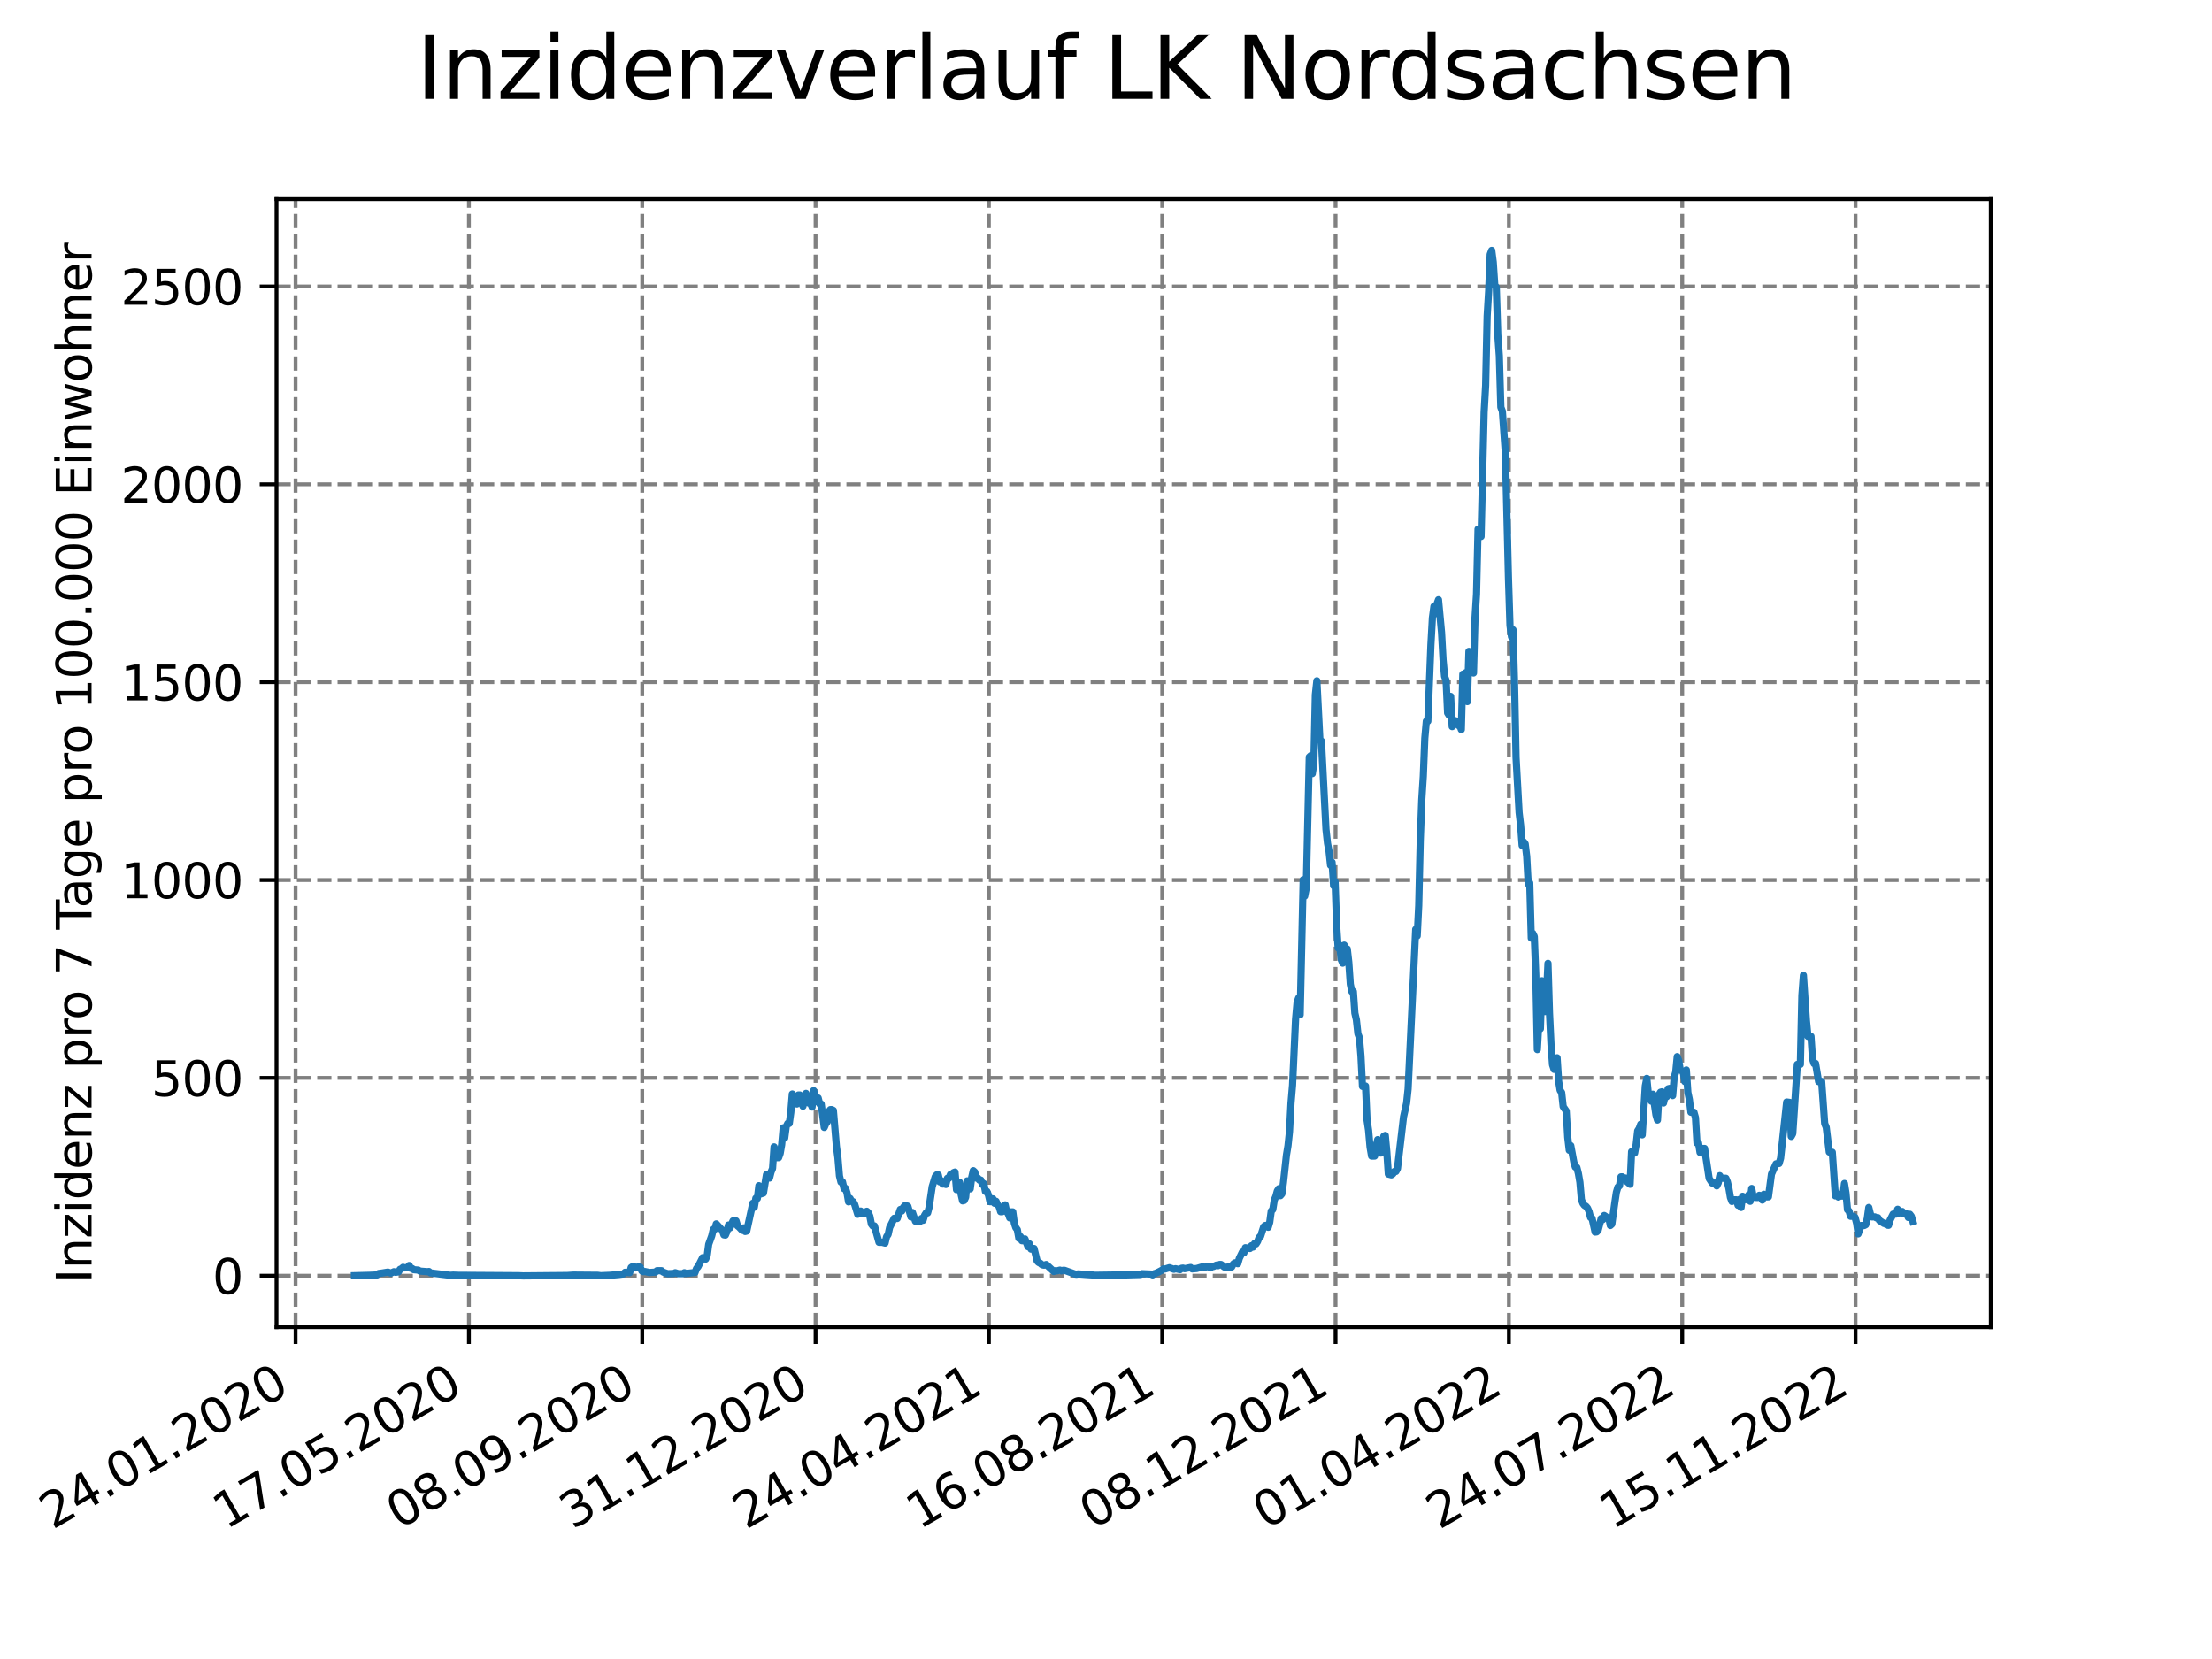 <?xml version="1.0" encoding="utf-8" standalone="no"?>
<!DOCTYPE svg PUBLIC "-//W3C//DTD SVG 1.1//EN"
  "http://www.w3.org/Graphics/SVG/1.1/DTD/svg11.dtd">
<svg xmlns:xlink="http://www.w3.org/1999/xlink" width="460.8pt" height="345.6pt" viewBox="0 0 460.8 345.6" xmlns="http://www.w3.org/2000/svg" version="1.1">
 <defs>
  <style type="text/css">*{stroke-linejoin: round; stroke-linecap: butt}</style>
 </defs>
 <g id="figure_1">
  <g id="patch_1">
   <path d="M 0 345.6 
L 460.8 345.6 
L 460.8 0 
L 0 0 
z
" style="fill: #ffffff"/>
  </g>
  <g id="axes_1">
   <g id="patch_2">
    <path d="M 57.6 276.48 
L 414.72 276.48 
L 414.72 41.472 
L 57.6 41.472 
z
" style="fill: #ffffff"/>
   </g>
   <g id="matplotlib.axis_1">
    <g id="xtick_1">
     <g id="line2d_1">
      <path d="M 61.572 276.48 
L 61.572 41.472 
" clip-path="url(#p9485d9867a)" style="fill: none; stroke-dasharray: 2.96,1.28; stroke-dashoffset: 0; stroke: #808080; stroke-width: 0.8"/>
     </g>
     <g id="line2d_2">
      <defs>
       <path id="mc9c8ff0fdc" d="M 0 0 
L 0 3.5 
" style="stroke: #000000; stroke-width: 0.8"/>
      </defs>
      <g>
       <use xlink:href="#mc9c8ff0fdc" x="61.572" y="276.48" style="stroke: #000000; stroke-width: 0.8"/>
      </g>
     </g>
     <g id="text_1">
      <!-- 24.01.2020 -->
      <g transform="translate(10.947 318.689) rotate(-30) scale(0.1 -0.1)">
       <defs>
        <path id="DejaVuSans-32" d="M 1228 531 
L 3431 531 
L 3431 0 
L 469 0 
L 469 531 
Q 828 903 1448 1529 
Q 2069 2156 2228 2338 
Q 2531 2678 2651 2914 
Q 2772 3150 2772 3378 
Q 2772 3750 2511 3984 
Q 2250 4219 1831 4219 
Q 1534 4219 1204 4116 
Q 875 4013 500 3803 
L 500 4441 
Q 881 4594 1212 4672 
Q 1544 4750 1819 4750 
Q 2544 4750 2975 4387 
Q 3406 4025 3406 3419 
Q 3406 3131 3298 2873 
Q 3191 2616 2906 2266 
Q 2828 2175 2409 1742 
Q 1991 1309 1228 531 
z
" transform="scale(0.016)"/>
        <path id="DejaVuSans-34" d="M 2419 4116 
L 825 1625 
L 2419 1625 
L 2419 4116 
z
M 2253 4666 
L 3047 4666 
L 3047 1625 
L 3713 1625 
L 3713 1100 
L 3047 1100 
L 3047 0 
L 2419 0 
L 2419 1100 
L 313 1100 
L 313 1709 
L 2253 4666 
z
" transform="scale(0.016)"/>
        <path id="DejaVuSans-2e" d="M 684 794 
L 1344 794 
L 1344 0 
L 684 0 
L 684 794 
z
" transform="scale(0.016)"/>
        <path id="DejaVuSans-30" d="M 2034 4250 
Q 1547 4250 1301 3770 
Q 1056 3291 1056 2328 
Q 1056 1369 1301 889 
Q 1547 409 2034 409 
Q 2525 409 2770 889 
Q 3016 1369 3016 2328 
Q 3016 3291 2770 3770 
Q 2525 4250 2034 4250 
z
M 2034 4750 
Q 2819 4750 3233 4129 
Q 3647 3509 3647 2328 
Q 3647 1150 3233 529 
Q 2819 -91 2034 -91 
Q 1250 -91 836 529 
Q 422 1150 422 2328 
Q 422 3509 836 4129 
Q 1250 4750 2034 4750 
z
" transform="scale(0.016)"/>
        <path id="DejaVuSans-31" d="M 794 531 
L 1825 531 
L 1825 4091 
L 703 3866 
L 703 4441 
L 1819 4666 
L 2450 4666 
L 2450 531 
L 3481 531 
L 3481 0 
L 794 0 
L 794 531 
z
" transform="scale(0.016)"/>
       </defs>
       <use xlink:href="#DejaVuSans-32"/>
       <use xlink:href="#DejaVuSans-34" x="63.623"/>
       <use xlink:href="#DejaVuSans-2e" x="127.246"/>
       <use xlink:href="#DejaVuSans-30" x="159.033"/>
       <use xlink:href="#DejaVuSans-31" x="222.656"/>
       <use xlink:href="#DejaVuSans-2e" x="286.279"/>
       <use xlink:href="#DejaVuSans-32" x="318.066"/>
       <use xlink:href="#DejaVuSans-30" x="381.689"/>
       <use xlink:href="#DejaVuSans-32" x="445.312"/>
       <use xlink:href="#DejaVuSans-30" x="508.936"/>
      </g>
     </g>
    </g>
    <g id="xtick_2">
     <g id="line2d_3">
      <path d="M 97.68 276.48 
L 97.68 41.472 
" clip-path="url(#p9485d9867a)" style="fill: none; stroke-dasharray: 2.96,1.28; stroke-dashoffset: 0; stroke: #808080; stroke-width: 0.8"/>
     </g>
     <g id="line2d_4">
      <g>
       <use xlink:href="#mc9c8ff0fdc" x="97.68" y="276.48" style="stroke: #000000; stroke-width: 0.8"/>
      </g>
     </g>
     <g id="text_2">
      <!-- 17.05.2020 -->
      <g transform="translate(47.055 318.689) rotate(-30) scale(0.1 -0.1)">
       <defs>
        <path id="DejaVuSans-37" d="M 525 4666 
L 3525 4666 
L 3525 4397 
L 1831 0 
L 1172 0 
L 2766 4134 
L 525 4134 
L 525 4666 
z
" transform="scale(0.016)"/>
        <path id="DejaVuSans-35" d="M 691 4666 
L 3169 4666 
L 3169 4134 
L 1269 4134 
L 1269 2991 
Q 1406 3038 1543 3061 
Q 1681 3084 1819 3084 
Q 2600 3084 3056 2656 
Q 3513 2228 3513 1497 
Q 3513 744 3044 326 
Q 2575 -91 1722 -91 
Q 1428 -91 1123 -41 
Q 819 9 494 109 
L 494 744 
Q 775 591 1075 516 
Q 1375 441 1709 441 
Q 2250 441 2565 725 
Q 2881 1009 2881 1497 
Q 2881 1984 2565 2268 
Q 2250 2553 1709 2553 
Q 1456 2553 1204 2497 
Q 953 2441 691 2322 
L 691 4666 
z
" transform="scale(0.016)"/>
       </defs>
       <use xlink:href="#DejaVuSans-31"/>
       <use xlink:href="#DejaVuSans-37" x="63.623"/>
       <use xlink:href="#DejaVuSans-2e" x="127.246"/>
       <use xlink:href="#DejaVuSans-30" x="159.033"/>
       <use xlink:href="#DejaVuSans-35" x="222.656"/>
       <use xlink:href="#DejaVuSans-2e" x="286.279"/>
       <use xlink:href="#DejaVuSans-32" x="318.066"/>
       <use xlink:href="#DejaVuSans-30" x="381.689"/>
       <use xlink:href="#DejaVuSans-32" x="445.312"/>
       <use xlink:href="#DejaVuSans-30" x="508.936"/>
      </g>
     </g>
    </g>
    <g id="xtick_3">
     <g id="line2d_5">
      <path d="M 133.788 276.48 
L 133.788 41.472 
" clip-path="url(#p9485d9867a)" style="fill: none; stroke-dasharray: 2.96,1.28; stroke-dashoffset: 0; stroke: #808080; stroke-width: 0.8"/>
     </g>
     <g id="line2d_6">
      <g>
       <use xlink:href="#mc9c8ff0fdc" x="133.788" y="276.48" style="stroke: #000000; stroke-width: 0.8"/>
      </g>
     </g>
     <g id="text_3">
      <!-- 08.09.2020 -->
      <g transform="translate(83.163 318.689) rotate(-30) scale(0.1 -0.1)">
       <defs>
        <path id="DejaVuSans-38" d="M 2034 2216 
Q 1584 2216 1326 1975 
Q 1069 1734 1069 1313 
Q 1069 891 1326 650 
Q 1584 409 2034 409 
Q 2484 409 2743 651 
Q 3003 894 3003 1313 
Q 3003 1734 2745 1975 
Q 2488 2216 2034 2216 
z
M 1403 2484 
Q 997 2584 770 2862 
Q 544 3141 544 3541 
Q 544 4100 942 4425 
Q 1341 4750 2034 4750 
Q 2731 4750 3128 4425 
Q 3525 4100 3525 3541 
Q 3525 3141 3298 2862 
Q 3072 2584 2669 2484 
Q 3125 2378 3379 2068 
Q 3634 1759 3634 1313 
Q 3634 634 3220 271 
Q 2806 -91 2034 -91 
Q 1263 -91 848 271 
Q 434 634 434 1313 
Q 434 1759 690 2068 
Q 947 2378 1403 2484 
z
M 1172 3481 
Q 1172 3119 1398 2916 
Q 1625 2713 2034 2713 
Q 2441 2713 2670 2916 
Q 2900 3119 2900 3481 
Q 2900 3844 2670 4047 
Q 2441 4250 2034 4250 
Q 1625 4250 1398 4047 
Q 1172 3844 1172 3481 
z
" transform="scale(0.016)"/>
        <path id="DejaVuSans-39" d="M 703 97 
L 703 672 
Q 941 559 1184 500 
Q 1428 441 1663 441 
Q 2288 441 2617 861 
Q 2947 1281 2994 2138 
Q 2813 1869 2534 1725 
Q 2256 1581 1919 1581 
Q 1219 1581 811 2004 
Q 403 2428 403 3163 
Q 403 3881 828 4315 
Q 1253 4750 1959 4750 
Q 2769 4750 3195 4129 
Q 3622 3509 3622 2328 
Q 3622 1225 3098 567 
Q 2575 -91 1691 -91 
Q 1453 -91 1209 -44 
Q 966 3 703 97 
z
M 1959 2075 
Q 2384 2075 2632 2365 
Q 2881 2656 2881 3163 
Q 2881 3666 2632 3958 
Q 2384 4250 1959 4250 
Q 1534 4250 1286 3958 
Q 1038 3666 1038 3163 
Q 1038 2656 1286 2365 
Q 1534 2075 1959 2075 
z
" transform="scale(0.016)"/>
       </defs>
       <use xlink:href="#DejaVuSans-30"/>
       <use xlink:href="#DejaVuSans-38" x="63.623"/>
       <use xlink:href="#DejaVuSans-2e" x="127.246"/>
       <use xlink:href="#DejaVuSans-30" x="159.033"/>
       <use xlink:href="#DejaVuSans-39" x="222.656"/>
       <use xlink:href="#DejaVuSans-2e" x="286.279"/>
       <use xlink:href="#DejaVuSans-32" x="318.066"/>
       <use xlink:href="#DejaVuSans-30" x="381.689"/>
       <use xlink:href="#DejaVuSans-32" x="445.312"/>
       <use xlink:href="#DejaVuSans-30" x="508.936"/>
      </g>
     </g>
    </g>
    <g id="xtick_4">
     <g id="line2d_7">
      <path d="M 169.896 276.48 
L 169.896 41.472 
" clip-path="url(#p9485d9867a)" style="fill: none; stroke-dasharray: 2.96,1.28; stroke-dashoffset: 0; stroke: #808080; stroke-width: 0.8"/>
     </g>
     <g id="line2d_8">
      <g>
       <use xlink:href="#mc9c8ff0fdc" x="169.896" y="276.48" style="stroke: #000000; stroke-width: 0.8"/>
      </g>
     </g>
     <g id="text_4">
      <!-- 31.12.2020 -->
      <g transform="translate(119.271 318.689) rotate(-30) scale(0.1 -0.1)">
       <defs>
        <path id="DejaVuSans-33" d="M 2597 2516 
Q 3050 2419 3304 2112 
Q 3559 1806 3559 1356 
Q 3559 666 3084 287 
Q 2609 -91 1734 -91 
Q 1441 -91 1130 -33 
Q 819 25 488 141 
L 488 750 
Q 750 597 1062 519 
Q 1375 441 1716 441 
Q 2309 441 2620 675 
Q 2931 909 2931 1356 
Q 2931 1769 2642 2001 
Q 2353 2234 1838 2234 
L 1294 2234 
L 1294 2753 
L 1863 2753 
Q 2328 2753 2575 2939 
Q 2822 3125 2822 3475 
Q 2822 3834 2567 4026 
Q 2313 4219 1838 4219 
Q 1578 4219 1281 4162 
Q 984 4106 628 3988 
L 628 4550 
Q 988 4650 1302 4700 
Q 1616 4750 1894 4750 
Q 2613 4750 3031 4423 
Q 3450 4097 3450 3541 
Q 3450 3153 3228 2886 
Q 3006 2619 2597 2516 
z
" transform="scale(0.016)"/>
       </defs>
       <use xlink:href="#DejaVuSans-33"/>
       <use xlink:href="#DejaVuSans-31" x="63.623"/>
       <use xlink:href="#DejaVuSans-2e" x="127.246"/>
       <use xlink:href="#DejaVuSans-31" x="159.033"/>
       <use xlink:href="#DejaVuSans-32" x="222.656"/>
       <use xlink:href="#DejaVuSans-2e" x="286.279"/>
       <use xlink:href="#DejaVuSans-32" x="318.066"/>
       <use xlink:href="#DejaVuSans-30" x="381.689"/>
       <use xlink:href="#DejaVuSans-32" x="445.312"/>
       <use xlink:href="#DejaVuSans-30" x="508.936"/>
      </g>
     </g>
    </g>
    <g id="xtick_5">
     <g id="line2d_9">
      <path d="M 206.004 276.48 
L 206.004 41.472 
" clip-path="url(#p9485d9867a)" style="fill: none; stroke-dasharray: 2.96,1.28; stroke-dashoffset: 0; stroke: #808080; stroke-width: 0.8"/>
     </g>
     <g id="line2d_10">
      <g>
       <use xlink:href="#mc9c8ff0fdc" x="206.004" y="276.48" style="stroke: #000000; stroke-width: 0.8"/>
      </g>
     </g>
     <g id="text_5">
      <!-- 24.04.2021 -->
      <g transform="translate(155.379 318.689) rotate(-30) scale(0.1 -0.1)">
       <use xlink:href="#DejaVuSans-32"/>
       <use xlink:href="#DejaVuSans-34" x="63.623"/>
       <use xlink:href="#DejaVuSans-2e" x="127.246"/>
       <use xlink:href="#DejaVuSans-30" x="159.033"/>
       <use xlink:href="#DejaVuSans-34" x="222.656"/>
       <use xlink:href="#DejaVuSans-2e" x="286.279"/>
       <use xlink:href="#DejaVuSans-32" x="318.066"/>
       <use xlink:href="#DejaVuSans-30" x="381.689"/>
       <use xlink:href="#DejaVuSans-32" x="445.312"/>
       <use xlink:href="#DejaVuSans-31" x="508.936"/>
      </g>
     </g>
    </g>
    <g id="xtick_6">
     <g id="line2d_11">
      <path d="M 242.112 276.48 
L 242.112 41.472 
" clip-path="url(#p9485d9867a)" style="fill: none; stroke-dasharray: 2.96,1.28; stroke-dashoffset: 0; stroke: #808080; stroke-width: 0.8"/>
     </g>
     <g id="line2d_12">
      <g>
       <use xlink:href="#mc9c8ff0fdc" x="242.112" y="276.48" style="stroke: #000000; stroke-width: 0.8"/>
      </g>
     </g>
     <g id="text_6">
      <!-- 16.08.2021 -->
      <g transform="translate(191.487 318.689) rotate(-30) scale(0.1 -0.1)">
       <defs>
        <path id="DejaVuSans-36" d="M 2113 2584 
Q 1688 2584 1439 2293 
Q 1191 2003 1191 1497 
Q 1191 994 1439 701 
Q 1688 409 2113 409 
Q 2538 409 2786 701 
Q 3034 994 3034 1497 
Q 3034 2003 2786 2293 
Q 2538 2584 2113 2584 
z
M 3366 4563 
L 3366 3988 
Q 3128 4100 2886 4159 
Q 2644 4219 2406 4219 
Q 1781 4219 1451 3797 
Q 1122 3375 1075 2522 
Q 1259 2794 1537 2939 
Q 1816 3084 2150 3084 
Q 2853 3084 3261 2657 
Q 3669 2231 3669 1497 
Q 3669 778 3244 343 
Q 2819 -91 2113 -91 
Q 1303 -91 875 529 
Q 447 1150 447 2328 
Q 447 3434 972 4092 
Q 1497 4750 2381 4750 
Q 2619 4750 2861 4703 
Q 3103 4656 3366 4563 
z
" transform="scale(0.016)"/>
       </defs>
       <use xlink:href="#DejaVuSans-31"/>
       <use xlink:href="#DejaVuSans-36" x="63.623"/>
       <use xlink:href="#DejaVuSans-2e" x="127.246"/>
       <use xlink:href="#DejaVuSans-30" x="159.033"/>
       <use xlink:href="#DejaVuSans-38" x="222.656"/>
       <use xlink:href="#DejaVuSans-2e" x="286.279"/>
       <use xlink:href="#DejaVuSans-32" x="318.066"/>
       <use xlink:href="#DejaVuSans-30" x="381.689"/>
       <use xlink:href="#DejaVuSans-32" x="445.312"/>
       <use xlink:href="#DejaVuSans-31" x="508.936"/>
      </g>
     </g>
    </g>
    <g id="xtick_7">
     <g id="line2d_13">
      <path d="M 278.22 276.48 
L 278.22 41.472 
" clip-path="url(#p9485d9867a)" style="fill: none; stroke-dasharray: 2.96,1.28; stroke-dashoffset: 0; stroke: #808080; stroke-width: 0.8"/>
     </g>
     <g id="line2d_14">
      <g>
       <use xlink:href="#mc9c8ff0fdc" x="278.22" y="276.48" style="stroke: #000000; stroke-width: 0.8"/>
      </g>
     </g>
     <g id="text_7">
      <!-- 08.12.2021 -->
      <g transform="translate(227.595 318.689) rotate(-30) scale(0.1 -0.1)">
       <use xlink:href="#DejaVuSans-30"/>
       <use xlink:href="#DejaVuSans-38" x="63.623"/>
       <use xlink:href="#DejaVuSans-2e" x="127.246"/>
       <use xlink:href="#DejaVuSans-31" x="159.033"/>
       <use xlink:href="#DejaVuSans-32" x="222.656"/>
       <use xlink:href="#DejaVuSans-2e" x="286.279"/>
       <use xlink:href="#DejaVuSans-32" x="318.066"/>
       <use xlink:href="#DejaVuSans-30" x="381.689"/>
       <use xlink:href="#DejaVuSans-32" x="445.312"/>
       <use xlink:href="#DejaVuSans-31" x="508.936"/>
      </g>
     </g>
    </g>
    <g id="xtick_8">
     <g id="line2d_15">
      <path d="M 314.328 276.48 
L 314.328 41.472 
" clip-path="url(#p9485d9867a)" style="fill: none; stroke-dasharray: 2.96,1.28; stroke-dashoffset: 0; stroke: #808080; stroke-width: 0.8"/>
     </g>
     <g id="line2d_16">
      <g>
       <use xlink:href="#mc9c8ff0fdc" x="314.328" y="276.48" style="stroke: #000000; stroke-width: 0.8"/>
      </g>
     </g>
     <g id="text_8">
      <!-- 01.04.2022 -->
      <g transform="translate(263.703 318.689) rotate(-30) scale(0.1 -0.1)">
       <use xlink:href="#DejaVuSans-30"/>
       <use xlink:href="#DejaVuSans-31" x="63.623"/>
       <use xlink:href="#DejaVuSans-2e" x="127.246"/>
       <use xlink:href="#DejaVuSans-30" x="159.033"/>
       <use xlink:href="#DejaVuSans-34" x="222.656"/>
       <use xlink:href="#DejaVuSans-2e" x="286.279"/>
       <use xlink:href="#DejaVuSans-32" x="318.066"/>
       <use xlink:href="#DejaVuSans-30" x="381.689"/>
       <use xlink:href="#DejaVuSans-32" x="445.312"/>
       <use xlink:href="#DejaVuSans-32" x="508.936"/>
      </g>
     </g>
    </g>
    <g id="xtick_9">
     <g id="line2d_17">
      <path d="M 350.436 276.48 
L 350.436 41.472 
" clip-path="url(#p9485d9867a)" style="fill: none; stroke-dasharray: 2.96,1.28; stroke-dashoffset: 0; stroke: #808080; stroke-width: 0.8"/>
     </g>
     <g id="line2d_18">
      <g>
       <use xlink:href="#mc9c8ff0fdc" x="350.436" y="276.48" style="stroke: #000000; stroke-width: 0.8"/>
      </g>
     </g>
     <g id="text_9">
      <!-- 24.07.2022 -->
      <g transform="translate(299.811 318.689) rotate(-30) scale(0.1 -0.1)">
       <use xlink:href="#DejaVuSans-32"/>
       <use xlink:href="#DejaVuSans-34" x="63.623"/>
       <use xlink:href="#DejaVuSans-2e" x="127.246"/>
       <use xlink:href="#DejaVuSans-30" x="159.033"/>
       <use xlink:href="#DejaVuSans-37" x="222.656"/>
       <use xlink:href="#DejaVuSans-2e" x="286.279"/>
       <use xlink:href="#DejaVuSans-32" x="318.066"/>
       <use xlink:href="#DejaVuSans-30" x="381.689"/>
       <use xlink:href="#DejaVuSans-32" x="445.312"/>
       <use xlink:href="#DejaVuSans-32" x="508.936"/>
      </g>
     </g>
    </g>
    <g id="xtick_10">
     <g id="line2d_19">
      <path d="M 386.544 276.48 
L 386.544 41.472 
" clip-path="url(#p9485d9867a)" style="fill: none; stroke-dasharray: 2.96,1.28; stroke-dashoffset: 0; stroke: #808080; stroke-width: 0.8"/>
     </g>
     <g id="line2d_20">
      <g>
       <use xlink:href="#mc9c8ff0fdc" x="386.544" y="276.48" style="stroke: #000000; stroke-width: 0.8"/>
      </g>
     </g>
     <g id="text_10">
      <!-- 15.11.2022 -->
      <g transform="translate(335.918 318.689) rotate(-30) scale(0.1 -0.1)">
       <use xlink:href="#DejaVuSans-31"/>
       <use xlink:href="#DejaVuSans-35" x="63.623"/>
       <use xlink:href="#DejaVuSans-2e" x="127.246"/>
       <use xlink:href="#DejaVuSans-31" x="159.033"/>
       <use xlink:href="#DejaVuSans-31" x="222.656"/>
       <use xlink:href="#DejaVuSans-2e" x="286.279"/>
       <use xlink:href="#DejaVuSans-32" x="318.066"/>
       <use xlink:href="#DejaVuSans-30" x="381.689"/>
       <use xlink:href="#DejaVuSans-32" x="445.312"/>
       <use xlink:href="#DejaVuSans-32" x="508.936"/>
      </g>
     </g>
    </g>
   </g>
   <g id="matplotlib.axis_2">
    <g id="ytick_1">
     <g id="line2d_21">
      <path d="M 57.6 265.756 
L 414.72 265.756 
" clip-path="url(#p9485d9867a)" style="fill: none; stroke-dasharray: 2.96,1.28; stroke-dashoffset: 0; stroke: #808080; stroke-width: 0.8"/>
     </g>
     <g id="line2d_22">
      <defs>
       <path id="m3828662d11" d="M 0 0 
L -3.5 0 
" style="stroke: #000000; stroke-width: 0.8"/>
      </defs>
      <g>
       <use xlink:href="#m3828662d11" x="57.6" y="265.756" style="stroke: #000000; stroke-width: 0.8"/>
      </g>
     </g>
     <g id="text_11">
      <!-- 0 -->
      <g transform="translate(44.237 269.555) scale(0.1 -0.1)">
       <use xlink:href="#DejaVuSans-30"/>
      </g>
     </g>
    </g>
    <g id="ytick_2">
     <g id="line2d_23">
      <path d="M 57.6 224.54 
L 414.72 224.54 
" clip-path="url(#p9485d9867a)" style="fill: none; stroke-dasharray: 2.96,1.28; stroke-dashoffset: 0; stroke: #808080; stroke-width: 0.8"/>
     </g>
     <g id="line2d_24">
      <g>
       <use xlink:href="#m3828662d11" x="57.6" y="224.54" style="stroke: #000000; stroke-width: 0.8"/>
      </g>
     </g>
     <g id="text_12">
      <!-- 500 -->
      <g transform="translate(31.512 228.34) scale(0.1 -0.1)">
       <use xlink:href="#DejaVuSans-35"/>
       <use xlink:href="#DejaVuSans-30" x="63.623"/>
       <use xlink:href="#DejaVuSans-30" x="127.246"/>
      </g>
     </g>
    </g>
    <g id="ytick_3">
     <g id="line2d_25">
      <path d="M 57.6 183.325 
L 414.72 183.325 
" clip-path="url(#p9485d9867a)" style="fill: none; stroke-dasharray: 2.96,1.28; stroke-dashoffset: 0; stroke: #808080; stroke-width: 0.8"/>
     </g>
     <g id="line2d_26">
      <g>
       <use xlink:href="#m3828662d11" x="57.6" y="183.325" style="stroke: #000000; stroke-width: 0.8"/>
      </g>
     </g>
     <g id="text_13">
      <!-- 1000 -->
      <g transform="translate(25.15 187.124) scale(0.1 -0.1)">
       <use xlink:href="#DejaVuSans-31"/>
       <use xlink:href="#DejaVuSans-30" x="63.623"/>
       <use xlink:href="#DejaVuSans-30" x="127.246"/>
       <use xlink:href="#DejaVuSans-30" x="190.869"/>
      </g>
     </g>
    </g>
    <g id="ytick_4">
     <g id="line2d_27">
      <path d="M 57.6 142.109 
L 414.72 142.109 
" clip-path="url(#p9485d9867a)" style="fill: none; stroke-dasharray: 2.96,1.28; stroke-dashoffset: 0; stroke: #808080; stroke-width: 0.8"/>
     </g>
     <g id="line2d_28">
      <g>
       <use xlink:href="#m3828662d11" x="57.6" y="142.109" style="stroke: #000000; stroke-width: 0.8"/>
      </g>
     </g>
     <g id="text_14">
      <!-- 1500 -->
      <g transform="translate(25.15 145.908) scale(0.1 -0.1)">
       <use xlink:href="#DejaVuSans-31"/>
       <use xlink:href="#DejaVuSans-35" x="63.623"/>
       <use xlink:href="#DejaVuSans-30" x="127.246"/>
       <use xlink:href="#DejaVuSans-30" x="190.869"/>
      </g>
     </g>
    </g>
    <g id="ytick_5">
     <g id="line2d_29">
      <path d="M 57.6 100.893 
L 414.72 100.893 
" clip-path="url(#p9485d9867a)" style="fill: none; stroke-dasharray: 2.96,1.28; stroke-dashoffset: 0; stroke: #808080; stroke-width: 0.8"/>
     </g>
     <g id="line2d_30">
      <g>
       <use xlink:href="#m3828662d11" x="57.6" y="100.893" style="stroke: #000000; stroke-width: 0.8"/>
      </g>
     </g>
     <g id="text_15">
      <!-- 2000 -->
      <g transform="translate(25.15 104.692) scale(0.1 -0.1)">
       <use xlink:href="#DejaVuSans-32"/>
       <use xlink:href="#DejaVuSans-30" x="63.623"/>
       <use xlink:href="#DejaVuSans-30" x="127.246"/>
       <use xlink:href="#DejaVuSans-30" x="190.869"/>
      </g>
     </g>
    </g>
    <g id="ytick_6">
     <g id="line2d_31">
      <path d="M 57.6 59.678 
L 414.72 59.678 
" clip-path="url(#p9485d9867a)" style="fill: none; stroke-dasharray: 2.96,1.28; stroke-dashoffset: 0; stroke: #808080; stroke-width: 0.8"/>
     </g>
     <g id="line2d_32">
      <g>
       <use xlink:href="#m3828662d11" x="57.6" y="59.678" style="stroke: #000000; stroke-width: 0.8"/>
      </g>
     </g>
     <g id="text_16">
      <!-- 2500 -->
      <g transform="translate(25.15 63.477) scale(0.1 -0.1)">
       <use xlink:href="#DejaVuSans-32"/>
       <use xlink:href="#DejaVuSans-35" x="63.623"/>
       <use xlink:href="#DejaVuSans-30" x="127.246"/>
       <use xlink:href="#DejaVuSans-30" x="190.869"/>
      </g>
     </g>
    </g>
    <g id="text_17">
     <!-- Inzidenz pro 7 Tage pro 100.000 Einwohner -->
     <g transform="translate(19.07 267.301) rotate(-90) scale(0.1 -0.1)">
      <defs>
       <path id="DejaVuSans-49" d="M 628 4666 
L 1259 4666 
L 1259 0 
L 628 0 
L 628 4666 
z
" transform="scale(0.016)"/>
       <path id="DejaVuSans-6e" d="M 3513 2113 
L 3513 0 
L 2938 0 
L 2938 2094 
Q 2938 2591 2744 2837 
Q 2550 3084 2163 3084 
Q 1697 3084 1428 2787 
Q 1159 2491 1159 1978 
L 1159 0 
L 581 0 
L 581 3500 
L 1159 3500 
L 1159 2956 
Q 1366 3272 1645 3428 
Q 1925 3584 2291 3584 
Q 2894 3584 3203 3211 
Q 3513 2838 3513 2113 
z
" transform="scale(0.016)"/>
       <path id="DejaVuSans-7a" d="M 353 3500 
L 3084 3500 
L 3084 2975 
L 922 459 
L 3084 459 
L 3084 0 
L 275 0 
L 275 525 
L 2438 3041 
L 353 3041 
L 353 3500 
z
" transform="scale(0.016)"/>
       <path id="DejaVuSans-69" d="M 603 3500 
L 1178 3500 
L 1178 0 
L 603 0 
L 603 3500 
z
M 603 4863 
L 1178 4863 
L 1178 4134 
L 603 4134 
L 603 4863 
z
" transform="scale(0.016)"/>
       <path id="DejaVuSans-64" d="M 2906 2969 
L 2906 4863 
L 3481 4863 
L 3481 0 
L 2906 0 
L 2906 525 
Q 2725 213 2448 61 
Q 2172 -91 1784 -91 
Q 1150 -91 751 415 
Q 353 922 353 1747 
Q 353 2572 751 3078 
Q 1150 3584 1784 3584 
Q 2172 3584 2448 3432 
Q 2725 3281 2906 2969 
z
M 947 1747 
Q 947 1113 1208 752 
Q 1469 391 1925 391 
Q 2381 391 2643 752 
Q 2906 1113 2906 1747 
Q 2906 2381 2643 2742 
Q 2381 3103 1925 3103 
Q 1469 3103 1208 2742 
Q 947 2381 947 1747 
z
" transform="scale(0.016)"/>
       <path id="DejaVuSans-65" d="M 3597 1894 
L 3597 1613 
L 953 1613 
Q 991 1019 1311 708 
Q 1631 397 2203 397 
Q 2534 397 2845 478 
Q 3156 559 3463 722 
L 3463 178 
Q 3153 47 2828 -22 
Q 2503 -91 2169 -91 
Q 1331 -91 842 396 
Q 353 884 353 1716 
Q 353 2575 817 3079 
Q 1281 3584 2069 3584 
Q 2775 3584 3186 3129 
Q 3597 2675 3597 1894 
z
M 3022 2063 
Q 3016 2534 2758 2815 
Q 2500 3097 2075 3097 
Q 1594 3097 1305 2825 
Q 1016 2553 972 2059 
L 3022 2063 
z
" transform="scale(0.016)"/>
       <path id="DejaVuSans-20" transform="scale(0.016)"/>
       <path id="DejaVuSans-70" d="M 1159 525 
L 1159 -1331 
L 581 -1331 
L 581 3500 
L 1159 3500 
L 1159 2969 
Q 1341 3281 1617 3432 
Q 1894 3584 2278 3584 
Q 2916 3584 3314 3078 
Q 3713 2572 3713 1747 
Q 3713 922 3314 415 
Q 2916 -91 2278 -91 
Q 1894 -91 1617 61 
Q 1341 213 1159 525 
z
M 3116 1747 
Q 3116 2381 2855 2742 
Q 2594 3103 2138 3103 
Q 1681 3103 1420 2742 
Q 1159 2381 1159 1747 
Q 1159 1113 1420 752 
Q 1681 391 2138 391 
Q 2594 391 2855 752 
Q 3116 1113 3116 1747 
z
" transform="scale(0.016)"/>
       <path id="DejaVuSans-72" d="M 2631 2963 
Q 2534 3019 2420 3045 
Q 2306 3072 2169 3072 
Q 1681 3072 1420 2755 
Q 1159 2438 1159 1844 
L 1159 0 
L 581 0 
L 581 3500 
L 1159 3500 
L 1159 2956 
Q 1341 3275 1631 3429 
Q 1922 3584 2338 3584 
Q 2397 3584 2469 3576 
Q 2541 3569 2628 3553 
L 2631 2963 
z
" transform="scale(0.016)"/>
       <path id="DejaVuSans-6f" d="M 1959 3097 
Q 1497 3097 1228 2736 
Q 959 2375 959 1747 
Q 959 1119 1226 758 
Q 1494 397 1959 397 
Q 2419 397 2687 759 
Q 2956 1122 2956 1747 
Q 2956 2369 2687 2733 
Q 2419 3097 1959 3097 
z
M 1959 3584 
Q 2709 3584 3137 3096 
Q 3566 2609 3566 1747 
Q 3566 888 3137 398 
Q 2709 -91 1959 -91 
Q 1206 -91 779 398 
Q 353 888 353 1747 
Q 353 2609 779 3096 
Q 1206 3584 1959 3584 
z
" transform="scale(0.016)"/>
       <path id="DejaVuSans-54" d="M -19 4666 
L 3928 4666 
L 3928 4134 
L 2272 4134 
L 2272 0 
L 1638 0 
L 1638 4134 
L -19 4134 
L -19 4666 
z
" transform="scale(0.016)"/>
       <path id="DejaVuSans-61" d="M 2194 1759 
Q 1497 1759 1228 1600 
Q 959 1441 959 1056 
Q 959 750 1161 570 
Q 1363 391 1709 391 
Q 2188 391 2477 730 
Q 2766 1069 2766 1631 
L 2766 1759 
L 2194 1759 
z
M 3341 1997 
L 3341 0 
L 2766 0 
L 2766 531 
Q 2569 213 2275 61 
Q 1981 -91 1556 -91 
Q 1019 -91 701 211 
Q 384 513 384 1019 
Q 384 1609 779 1909 
Q 1175 2209 1959 2209 
L 2766 2209 
L 2766 2266 
Q 2766 2663 2505 2880 
Q 2244 3097 1772 3097 
Q 1472 3097 1187 3025 
Q 903 2953 641 2809 
L 641 3341 
Q 956 3463 1253 3523 
Q 1550 3584 1831 3584 
Q 2591 3584 2966 3190 
Q 3341 2797 3341 1997 
z
" transform="scale(0.016)"/>
       <path id="DejaVuSans-67" d="M 2906 1791 
Q 2906 2416 2648 2759 
Q 2391 3103 1925 3103 
Q 1463 3103 1205 2759 
Q 947 2416 947 1791 
Q 947 1169 1205 825 
Q 1463 481 1925 481 
Q 2391 481 2648 825 
Q 2906 1169 2906 1791 
z
M 3481 434 
Q 3481 -459 3084 -895 
Q 2688 -1331 1869 -1331 
Q 1566 -1331 1297 -1286 
Q 1028 -1241 775 -1147 
L 775 -588 
Q 1028 -725 1275 -790 
Q 1522 -856 1778 -856 
Q 2344 -856 2625 -561 
Q 2906 -266 2906 331 
L 2906 616 
Q 2728 306 2450 153 
Q 2172 0 1784 0 
Q 1141 0 747 490 
Q 353 981 353 1791 
Q 353 2603 747 3093 
Q 1141 3584 1784 3584 
Q 2172 3584 2450 3431 
Q 2728 3278 2906 2969 
L 2906 3500 
L 3481 3500 
L 3481 434 
z
" transform="scale(0.016)"/>
       <path id="DejaVuSans-45" d="M 628 4666 
L 3578 4666 
L 3578 4134 
L 1259 4134 
L 1259 2753 
L 3481 2753 
L 3481 2222 
L 1259 2222 
L 1259 531 
L 3634 531 
L 3634 0 
L 628 0 
L 628 4666 
z
" transform="scale(0.016)"/>
       <path id="DejaVuSans-77" d="M 269 3500 
L 844 3500 
L 1563 769 
L 2278 3500 
L 2956 3500 
L 3675 769 
L 4391 3500 
L 4966 3500 
L 4050 0 
L 3372 0 
L 2619 2869 
L 1863 0 
L 1184 0 
L 269 3500 
z
" transform="scale(0.016)"/>
       <path id="DejaVuSans-68" d="M 3513 2113 
L 3513 0 
L 2938 0 
L 2938 2094 
Q 2938 2591 2744 2837 
Q 2550 3084 2163 3084 
Q 1697 3084 1428 2787 
Q 1159 2491 1159 1978 
L 1159 0 
L 581 0 
L 581 4863 
L 1159 4863 
L 1159 2956 
Q 1366 3272 1645 3428 
Q 1925 3584 2291 3584 
Q 2894 3584 3203 3211 
Q 3513 2838 3513 2113 
z
" transform="scale(0.016)"/>
      </defs>
      <use xlink:href="#DejaVuSans-49"/>
      <use xlink:href="#DejaVuSans-6e" x="29.492"/>
      <use xlink:href="#DejaVuSans-7a" x="92.871"/>
      <use xlink:href="#DejaVuSans-69" x="145.361"/>
      <use xlink:href="#DejaVuSans-64" x="173.145"/>
      <use xlink:href="#DejaVuSans-65" x="236.621"/>
      <use xlink:href="#DejaVuSans-6e" x="298.145"/>
      <use xlink:href="#DejaVuSans-7a" x="361.523"/>
      <use xlink:href="#DejaVuSans-20" x="414.014"/>
      <use xlink:href="#DejaVuSans-70" x="445.801"/>
      <use xlink:href="#DejaVuSans-72" x="509.277"/>
      <use xlink:href="#DejaVuSans-6f" x="548.141"/>
      <use xlink:href="#DejaVuSans-20" x="609.322"/>
      <use xlink:href="#DejaVuSans-37" x="641.109"/>
      <use xlink:href="#DejaVuSans-20" x="704.732"/>
      <use xlink:href="#DejaVuSans-54" x="736.52"/>
      <use xlink:href="#DejaVuSans-61" x="781.104"/>
      <use xlink:href="#DejaVuSans-67" x="842.383"/>
      <use xlink:href="#DejaVuSans-65" x="905.859"/>
      <use xlink:href="#DejaVuSans-20" x="967.383"/>
      <use xlink:href="#DejaVuSans-70" x="999.17"/>
      <use xlink:href="#DejaVuSans-72" x="1062.646"/>
      <use xlink:href="#DejaVuSans-6f" x="1101.51"/>
      <use xlink:href="#DejaVuSans-20" x="1162.691"/>
      <use xlink:href="#DejaVuSans-31" x="1194.479"/>
      <use xlink:href="#DejaVuSans-30" x="1258.102"/>
      <use xlink:href="#DejaVuSans-30" x="1321.725"/>
      <use xlink:href="#DejaVuSans-2e" x="1385.348"/>
      <use xlink:href="#DejaVuSans-30" x="1417.135"/>
      <use xlink:href="#DejaVuSans-30" x="1480.758"/>
      <use xlink:href="#DejaVuSans-30" x="1544.381"/>
      <use xlink:href="#DejaVuSans-20" x="1608.004"/>
      <use xlink:href="#DejaVuSans-45" x="1639.791"/>
      <use xlink:href="#DejaVuSans-69" x="1702.975"/>
      <use xlink:href="#DejaVuSans-6e" x="1730.758"/>
      <use xlink:href="#DejaVuSans-77" x="1794.137"/>
      <use xlink:href="#DejaVuSans-6f" x="1875.924"/>
      <use xlink:href="#DejaVuSans-68" x="1937.105"/>
      <use xlink:href="#DejaVuSans-6e" x="2000.484"/>
      <use xlink:href="#DejaVuSans-65" x="2063.863"/>
      <use xlink:href="#DejaVuSans-72" x="2125.387"/>
     </g>
    </g>
   </g>
   <g id="line2d_33">
    <path d="M 73.833 265.756 
L 77 265.673 
L 77.95 265.631 
L 78.584 265.589 
L 78.901 265.298 
L 79.534 265.214 
L 80.801 265.006 
L 81.434 265.214 
L 82.068 264.922 
L 82.385 265.047 
L 83.018 264.964 
L 83.335 264.422 
L 83.652 264.297 
L 83.968 264.005 
L 84.285 264.13 
L 84.918 264.047 
L 85.235 263.63 
L 85.552 264.214 
L 85.869 264.255 
L 86.185 264.506 
L 87.136 264.589 
L 87.452 264.797 
L 89.036 264.922 
L 89.353 264.881 
L 89.67 265.173 
L 93.787 265.673 
L 94.421 265.631 
L 95.371 265.673 
L 108.04 265.756 
L 108.99 265.798 
L 118.176 265.714 
L 119.443 265.631 
L 124.511 265.673 
L 125.144 265.756 
L 127.044 265.673 
L 128.945 265.506 
L 129.578 265.423 
L 129.895 265.381 
L 130.212 265.047 
L 131.162 265.131 
L 131.479 264.047 
L 131.795 263.839 
L 132.112 263.88 
L 132.429 264.13 
L 132.746 263.964 
L 133.379 263.964 
L 133.696 264.756 
L 134.013 264.922 
L 134.329 264.881 
L 135.28 265.089 
L 136.546 265.006 
L 136.863 264.714 
L 137.497 264.714 
L 137.813 264.714 
L 138.13 265.006 
L 139.08 265.339 
L 140.347 265.298 
L 140.664 265.131 
L 141.298 265.339 
L 142.248 265.339 
L 142.564 265.131 
L 142.881 265.298 
L 144.782 265.089 
L 145.098 264.255 
L 145.415 263.88 
L 146.049 262.63 
L 146.365 262.004 
L 146.682 262.004 
L 146.999 262.296 
L 147.316 261.587 
L 147.632 259.211 
L 148.266 257.461 
L 148.582 256.127 
L 148.899 256.085 
L 149.216 254.959 
L 150.483 256.335 
L 150.8 257.252 
L 151.116 257.294 
L 151.433 256.543 
L 151.75 255.209 
L 152.067 255.793 
L 152.7 254.334 
L 153.333 254.334 
L 153.65 255.376 
L 153.967 255.626 
L 154.6 256.293 
L 154.917 255.793 
L 155.234 256.543 
L 155.551 256.46 
L 156.818 250.666 
L 157.134 251.499 
L 157.451 249.623 
L 157.768 249.665 
L 158.085 246.997 
L 158.401 248.748 
L 159.035 248.54 
L 159.668 244.704 
L 159.985 244.746 
L 160.302 245.413 
L 160.618 244.162 
L 160.935 243.412 
L 161.252 238.91 
L 161.885 241.161 
L 162.202 241.161 
L 162.519 240.286 
L 162.836 238.451 
L 163.152 234.95 
L 163.469 237.076 
L 163.786 234.658 
L 164.103 234.033 
L 164.419 234.033 
L 164.736 231.74 
L 165.053 227.905 
L 165.686 229.197 
L 166.003 229.989 
L 166.32 228.113 
L 166.636 228.113 
L 166.953 228.572 
L 167.27 230.448 
L 167.903 227.78 
L 168.537 229.822 
L 168.854 229.822 
L 169.17 230.614 
L 169.487 227.196 
L 170.121 229.489 
L 170.437 228.738 
L 170.754 229.989 
L 171.071 229.989 
L 171.704 234.866 
L 172.021 234.116 
L 172.338 233.699 
L 172.654 231.573 
L 172.971 231.156 
L 173.288 231.156 
L 173.605 231.323 
L 174.238 238.785 
L 174.555 241.203 
L 174.872 244.955 
L 175.188 246.247 
L 175.505 246.205 
L 175.822 247.622 
L 176.139 247.539 
L 176.455 248.54 
L 176.772 250.374 
L 177.089 249.665 
L 177.405 250.29 
L 177.722 250.332 
L 178.039 250.874 
L 178.672 252.958 
L 179.306 252.291 
L 179.623 252.833 
L 179.939 252.833 
L 180.256 252.5 
L 180.573 252.333 
L 180.89 252.625 
L 181.206 253.375 
L 181.523 255.001 
L 181.84 255.418 
L 182.156 255.376 
L 183.107 258.794 
L 183.74 258.794 
L 184.374 258.961 
L 184.69 257.627 
L 185.007 257.169 
L 185.324 255.71 
L 186.274 253.792 
L 186.908 253.834 
L 187.541 251.958 
L 187.858 252.291 
L 188.174 251.541 
L 188.491 251.166 
L 188.808 251.166 
L 189.125 251.291 
L 189.758 253.5 
L 190.075 252.583 
L 190.708 254.417 
L 191.659 254.459 
L 191.975 253.834 
L 192.292 254.209 
L 192.609 253.167 
L 192.926 252.667 
L 193.242 252.667 
L 193.559 251.458 
L 194.192 247.206 
L 194.826 245.121 
L 195.143 244.746 
L 195.459 244.746 
L 195.776 246.205 
L 196.093 245.955 
L 196.41 246.664 
L 196.726 246.414 
L 197.043 246.747 
L 197.36 245.455 
L 197.677 245.455 
L 197.993 244.663 
L 198.31 244.871 
L 198.627 244.288 
L 198.944 244.162 
L 199.26 247.831 
L 199.577 246.289 
L 199.894 246.289 
L 200.21 248.79 
L 200.527 250.165 
L 200.844 250.082 
L 201.161 249.415 
L 201.477 245.997 
L 201.794 247.664 
L 202.111 247.664 
L 202.428 245.246 
L 202.744 243.871 
L 203.061 244.162 
L 203.378 245.413 
L 203.695 245.413 
L 204.011 245.83 
L 204.328 245.83 
L 204.645 246.747 
L 204.961 246.58 
L 205.278 248.206 
L 205.595 248.206 
L 205.912 248.956 
L 206.228 250.332 
L 206.545 250.332 
L 206.862 249.748 
L 207.179 250.666 
L 207.495 250.249 
L 207.812 250.957 
L 208.129 251.333 
L 208.446 252.416 
L 208.762 252.416 
L 209.079 251.374 
L 209.396 250.999 
L 209.713 252.458 
L 210.029 252.833 
L 210.346 253.709 
L 210.663 252.458 
L 210.979 252.458 
L 211.296 254.793 
L 211.613 255.751 
L 211.93 256.168 
L 212.246 257.961 
L 212.563 257.586 
L 212.88 258.461 
L 213.197 258.461 
L 213.513 258.086 
L 214.147 259.712 
L 214.464 259.128 
L 214.78 260.212 
L 215.097 260.087 
L 215.414 260.087 
L 216.047 262.671 
L 216.364 263.005 
L 216.681 263.13 
L 216.997 263.422 
L 217.314 263.547 
L 217.631 263.547 
L 217.948 263.422 
L 218.898 264.297 
L 219.531 264.881 
L 219.848 264.714 
L 220.165 264.756 
L 220.798 264.589 
L 221.115 264.756 
L 221.432 264.631 
L 221.749 264.631 
L 223.966 265.423 
L 224.282 265.464 
L 224.599 265.381 
L 226.183 265.506 
L 227.45 265.589 
L 228.083 265.673 
L 234.101 265.589 
L 234.735 265.589 
L 237.585 265.506 
L 237.902 265.339 
L 239.802 265.423 
L 240.119 265.589 
L 240.436 265.339 
L 240.753 265.256 
L 241.386 264.964 
L 242.02 264.631 
L 242.336 264.339 
L 242.653 264.38 
L 243.603 264.089 
L 244.554 264.422 
L 244.87 264.297 
L 245.82 264.506 
L 246.137 264.214 
L 246.454 264.172 
L 246.771 264.297 
L 248.038 264.047 
L 248.354 264.339 
L 249.305 264.255 
L 250.571 263.88 
L 250.888 264.005 
L 251.522 263.88 
L 251.838 263.922 
L 252.155 264.13 
L 252.472 263.88 
L 252.789 263.839 
L 253.422 263.547 
L 253.739 263.672 
L 254.056 263.422 
L 254.372 263.422 
L 255.006 263.922 
L 255.323 264.089 
L 255.956 263.88 
L 256.273 264.047 
L 256.589 263.922 
L 256.906 263.338 
L 257.223 263.088 
L 257.54 263.047 
L 257.856 263.255 
L 258.173 262.129 
L 258.807 260.837 
L 259.123 261.004 
L 259.44 259.92 
L 260.39 260.087 
L 260.707 259.503 
L 261.024 259.795 
L 261.341 259.045 
L 261.657 259.128 
L 261.974 258.628 
L 262.291 257.794 
L 262.607 257.544 
L 263.241 255.585 
L 263.558 255.293 
L 263.874 255.251 
L 264.191 255.668 
L 264.508 254.626 
L 264.825 252.291 
L 265.141 251.958 
L 265.458 249.999 
L 265.775 249.248 
L 266.092 248.081 
L 266.408 247.622 
L 266.725 249.082 
L 267.042 248.706 
L 267.359 246.372 
L 267.992 240.619 
L 268.309 238.702 
L 268.625 235.742 
L 268.942 229.781 
L 269.259 226.071 
L 269.892 212.314 
L 270.209 208.812 
L 270.526 207.895 
L 270.843 211.397 
L 271.476 183.258 
L 271.793 186.677 
L 272.11 185.051 
L 272.743 157.705 
L 273.06 157.413 
L 273.376 161.165 
L 273.693 159.122 
L 274.01 144.74 
L 274.327 141.822 
L 274.96 154.203 
L 275.277 154.37 
L 276.227 172.795 
L 276.544 175.671 
L 276.861 177.339 
L 277.177 180.257 
L 277.494 179.632 
L 277.811 184.509 
L 278.128 183.717 
L 278.444 192.763 
L 278.761 197.474 
L 279.078 196.89 
L 279.394 199.891 
L 279.711 200.642 
L 280.028 196.89 
L 280.345 198.724 
L 280.661 197.682 
L 280.978 200.475 
L 281.295 205.019 
L 281.612 206.561 
L 281.928 206.561 
L 282.245 211.063 
L 282.562 212.439 
L 282.879 215.357 
L 283.195 216.191 
L 283.512 219.984 
L 283.829 226.321 
L 284.462 226.237 
L 284.779 233.324 
L 285.096 235.45 
L 285.412 238.993 
L 285.729 240.828 
L 286.363 240.828 
L 286.679 238.743 
L 286.996 237.409 
L 287.313 239.202 
L 287.63 240.202 
L 287.946 239.785 
L 288.263 236.701 
L 288.58 236.534 
L 288.897 239.91 
L 289.213 244.579 
L 289.847 244.746 
L 290.164 244.538 
L 290.48 244.037 
L 290.797 244.037 
L 291.114 243.454 
L 292.381 232.657 
L 293.014 229.822 
L 293.331 226.863 
L 294.915 193.597 
L 295.231 194.972 
L 295.548 188.636 
L 295.865 175.088 
L 296.181 166.667 
L 296.498 161.706 
L 296.815 153.786 
L 297.132 150.243 
L 297.448 150.243 
L 298.082 134.36 
L 298.399 128.691 
L 298.715 126.315 
L 299.032 127.815 
L 299.349 125.814 
L 299.666 124.939 
L 300.299 131.734 
L 300.616 137.445 
L 300.933 140.905 
L 301.249 141.739 
L 301.566 148.534 
L 301.883 149.034 
L 302.199 145.074 
L 302.516 151.368 
L 302.833 150.201 
L 303.15 150.118 
L 303.466 150.409 
L 303.783 151.118 
L 304.1 151.076 
L 304.417 151.994 
L 304.733 140.446 
L 305.05 142.781 
L 305.367 140.113 
L 305.684 146.157 
L 306 135.694 
L 306.317 136.111 
L 306.634 138.904 
L 306.951 140.196 
L 307.267 128.774 
L 307.584 123.772 
L 307.901 110.224 
L 308.217 111.766 
L 308.534 111.766 
L 309.168 85.879 
L 309.484 80.293 
L 309.801 65.869 
L 310.118 60.575 
L 310.435 52.988 
L 310.751 52.154 
L 311.068 54.614 
L 311.385 59.366 
L 311.702 59.825 
L 312.018 69.788 
L 312.335 74.123 
L 312.652 84.836 
L 312.969 85.67 
L 313.602 94.549 
L 314.235 120.395 
L 314.552 130.275 
L 314.869 132.651 
L 315.186 131.192 
L 315.502 142.322 
L 315.819 157.83 
L 316.453 169.252 
L 316.769 171.92 
L 317.086 176.13 
L 317.403 175.38 
L 317.72 175.797 
L 318.036 178.381 
L 318.353 184.134 
L 318.67 183.925 
L 318.987 195.431 
L 319.303 194.43 
L 319.62 195.097 
L 319.937 203.226 
L 320.253 218.65 
L 320.57 212.939 
L 320.887 214.315 
L 321.204 204.31 
L 321.52 209.98 
L 321.837 210.73 
L 322.154 207.562 
L 322.471 200.683 
L 322.787 211.022 
L 323.104 217.608 
L 323.421 221.818 
L 323.738 222.777 
L 324.054 222.611 
L 324.371 220.359 
L 324.688 225.237 
L 325.004 227.154 
L 325.321 227.613 
L 325.638 230.531 
L 326.271 231.448 
L 326.588 236.909 
L 326.905 239.619 
L 327.222 238.66 
L 327.855 242.078 
L 328.172 243.12 
L 328.489 243.204 
L 328.805 244.454 
L 329.122 246.289 
L 329.439 249.915 
L 329.756 250.707 
L 330.072 251.124 
L 330.389 251.291 
L 330.706 251.666 
L 331.022 252.375 
L 331.339 253.625 
L 331.656 253.792 
L 332.289 256.668 
L 332.606 256.627 
L 332.923 256.293 
L 333.556 253.834 
L 333.873 254.084 
L 334.19 253.208 
L 334.507 253.417 
L 334.823 253.834 
L 335.14 253.667 
L 335.457 255.293 
L 335.774 255.001 
L 336.407 250.457 
L 336.724 248.373 
L 337.04 247.289 
L 337.357 247.039 
L 337.674 245.163 
L 337.991 245.163 
L 338.307 245.58 
L 338.624 245.413 
L 338.941 246.163 
L 339.574 246.705 
L 339.891 239.91 
L 340.208 239.869 
L 340.525 240.202 
L 340.841 238.41 
L 341.158 235.575 
L 341.475 235.075 
L 341.792 234.199 
L 342.108 236.409 
L 342.742 226.237 
L 343.058 224.653 
L 343.375 227.863 
L 344.009 229.405 
L 344.325 227.946 
L 344.959 232.24 
L 345.276 233.324 
L 345.592 228.071 
L 345.909 227.53 
L 346.226 227.446 
L 346.543 229.781 
L 346.859 228.322 
L 347.176 228.488 
L 347.493 226.821 
L 347.809 226.738 
L 348.126 227.863 
L 348.443 228.238 
L 348.76 224.403 
L 349.076 223.361 
L 349.393 220.109 
L 349.71 220.943 
L 350.027 222.902 
L 350.343 223.069 
L 350.66 223.444 
L 350.977 225.32 
L 351.294 222.902 
L 351.61 227.571 
L 351.927 229.072 
L 352.244 231.698 
L 352.877 231.698 
L 353.194 232.824 
L 353.511 238.118 
L 353.827 238.076 
L 354.144 240.077 
L 354.461 239.243 
L 355.094 239.243 
L 356.045 245.496 
L 356.678 246.455 
L 357.312 246.455 
L 357.628 247.039 
L 357.945 246.414 
L 358.262 244.913 
L 358.579 245.455 
L 359.529 245.455 
L 359.845 246.205 
L 360.162 247.581 
L 360.479 249.457 
L 360.796 250.29 
L 361.112 249.957 
L 361.746 249.957 
L 362.063 251.082 
L 362.379 249.874 
L 362.696 251.541 
L 363.013 249.207 
L 363.33 249.915 
L 363.963 249.915 
L 364.28 248.915 
L 364.597 250.249 
L 364.913 247.581 
L 365.23 249.373 
L 365.863 249.457 
L 366.18 249.457 
L 366.497 248.998 
L 366.814 249.123 
L 367.13 249.999 
L 367.447 248.79 
L 367.764 249.332 
L 368.397 249.332 
L 369.031 244.579 
L 369.664 243.162 
L 369.981 242.453 
L 370.614 242.37 
L 370.931 241.286 
L 372.198 229.572 
L 372.832 229.656 
L 373.148 236.742 
L 373.465 236.159 
L 374.415 221.735 
L 375.049 221.735 
L 375.366 207.353 
L 375.682 203.185 
L 376.316 212.647 
L 376.632 215.899 
L 377.266 215.899 
L 377.583 220.568 
L 377.899 221.568 
L 378.216 221.527 
L 378.85 225.32 
L 379.483 225.278 
L 380.117 234.074 
L 380.433 234.825 
L 381.067 239.994 
L 381.7 240.036 
L 382.334 249.123 
L 382.65 248.498 
L 382.967 249.373 
L 383.284 249.165 
L 383.917 249.165 
L 384.234 246.539 
L 384.551 248.54 
L 384.868 252 
L 385.184 252.291 
L 385.501 253.375 
L 386.135 253.375 
L 386.451 253.625 
L 386.768 254.834 
L 387.085 257.044 
L 387.718 255.293 
L 388.352 255.293 
L 388.668 255.126 
L 388.985 253.834 
L 389.302 251.541 
L 389.619 252.833 
L 389.935 253.5 
L 390.569 253.5 
L 390.886 253.709 
L 391.202 253.667 
L 391.519 254.251 
L 392.469 254.876 
L 392.786 254.876 
L 393.103 255.209 
L 393.419 255.251 
L 393.736 254.167 
L 394.37 252.917 
L 395.003 252.917 
L 395.32 251.916 
L 395.637 252.708 
L 396.27 252.375 
L 396.587 252.875 
L 397.22 252.875 
L 397.537 253.625 
L 397.854 252.958 
L 398.171 253.375 
L 398.487 254.459 
L 398.487 254.459 
" clip-path="url(#p9485d9867a)" style="fill: none; stroke: #1f77b4; stroke-width: 1.5; stroke-linecap: square"/>
   </g>
   <g id="patch_3">
    <path d="M 57.6 276.48 
L 57.6 41.472 
" style="fill: none; stroke: #000000; stroke-width: 0.8; stroke-linejoin: miter; stroke-linecap: square"/>
   </g>
   <g id="patch_4">
    <path d="M 414.72 276.48 
L 414.72 41.472 
" style="fill: none; stroke: #000000; stroke-width: 0.8; stroke-linejoin: miter; stroke-linecap: square"/>
   </g>
   <g id="patch_5">
    <path d="M 57.6 276.48 
L 414.72 276.48 
" style="fill: none; stroke: #000000; stroke-width: 0.8; stroke-linejoin: miter; stroke-linecap: square"/>
   </g>
   <g id="patch_6">
    <path d="M 57.6 41.472 
L 414.72 41.472 
" style="fill: none; stroke: #000000; stroke-width: 0.8; stroke-linejoin: miter; stroke-linecap: square"/>
   </g>
  </g>
  <g id="text_18">
   <!-- Inzidenzverlauf LK Nordsachsen -->
   <g transform="translate(86.767 20.589) scale(0.18 -0.18)">
    <defs>
     <path id="DejaVuSans-76" d="M 191 3500 
L 800 3500 
L 1894 563 
L 2988 3500 
L 3597 3500 
L 2284 0 
L 1503 0 
L 191 3500 
z
" transform="scale(0.016)"/>
     <path id="DejaVuSans-6c" d="M 603 4863 
L 1178 4863 
L 1178 0 
L 603 0 
L 603 4863 
z
" transform="scale(0.016)"/>
     <path id="DejaVuSans-75" d="M 544 1381 
L 544 3500 
L 1119 3500 
L 1119 1403 
Q 1119 906 1312 657 
Q 1506 409 1894 409 
Q 2359 409 2629 706 
Q 2900 1003 2900 1516 
L 2900 3500 
L 3475 3500 
L 3475 0 
L 2900 0 
L 2900 538 
Q 2691 219 2414 64 
Q 2138 -91 1772 -91 
Q 1169 -91 856 284 
Q 544 659 544 1381 
z
M 1991 3584 
L 1991 3584 
z
" transform="scale(0.016)"/>
     <path id="DejaVuSans-66" d="M 2375 4863 
L 2375 4384 
L 1825 4384 
Q 1516 4384 1395 4259 
Q 1275 4134 1275 3809 
L 1275 3500 
L 2222 3500 
L 2222 3053 
L 1275 3053 
L 1275 0 
L 697 0 
L 697 3053 
L 147 3053 
L 147 3500 
L 697 3500 
L 697 3744 
Q 697 4328 969 4595 
Q 1241 4863 1831 4863 
L 2375 4863 
z
" transform="scale(0.016)"/>
     <path id="DejaVuSans-4c" d="M 628 4666 
L 1259 4666 
L 1259 531 
L 3531 531 
L 3531 0 
L 628 0 
L 628 4666 
z
" transform="scale(0.016)"/>
     <path id="DejaVuSans-4b" d="M 628 4666 
L 1259 4666 
L 1259 2694 
L 3353 4666 
L 4166 4666 
L 1850 2491 
L 4331 0 
L 3500 0 
L 1259 2247 
L 1259 0 
L 628 0 
L 628 4666 
z
" transform="scale(0.016)"/>
     <path id="DejaVuSans-4e" d="M 628 4666 
L 1478 4666 
L 3547 763 
L 3547 4666 
L 4159 4666 
L 4159 0 
L 3309 0 
L 1241 3903 
L 1241 0 
L 628 0 
L 628 4666 
z
" transform="scale(0.016)"/>
     <path id="DejaVuSans-73" d="M 2834 3397 
L 2834 2853 
Q 2591 2978 2328 3040 
Q 2066 3103 1784 3103 
Q 1356 3103 1142 2972 
Q 928 2841 928 2578 
Q 928 2378 1081 2264 
Q 1234 2150 1697 2047 
L 1894 2003 
Q 2506 1872 2764 1633 
Q 3022 1394 3022 966 
Q 3022 478 2636 193 
Q 2250 -91 1575 -91 
Q 1294 -91 989 -36 
Q 684 19 347 128 
L 347 722 
Q 666 556 975 473 
Q 1284 391 1588 391 
Q 1994 391 2212 530 
Q 2431 669 2431 922 
Q 2431 1156 2273 1281 
Q 2116 1406 1581 1522 
L 1381 1569 
Q 847 1681 609 1914 
Q 372 2147 372 2553 
Q 372 3047 722 3315 
Q 1072 3584 1716 3584 
Q 2034 3584 2315 3537 
Q 2597 3491 2834 3397 
z
" transform="scale(0.016)"/>
     <path id="DejaVuSans-63" d="M 3122 3366 
L 3122 2828 
Q 2878 2963 2633 3030 
Q 2388 3097 2138 3097 
Q 1578 3097 1268 2742 
Q 959 2388 959 1747 
Q 959 1106 1268 751 
Q 1578 397 2138 397 
Q 2388 397 2633 464 
Q 2878 531 3122 666 
L 3122 134 
Q 2881 22 2623 -34 
Q 2366 -91 2075 -91 
Q 1284 -91 818 406 
Q 353 903 353 1747 
Q 353 2603 823 3093 
Q 1294 3584 2113 3584 
Q 2378 3584 2631 3529 
Q 2884 3475 3122 3366 
z
" transform="scale(0.016)"/>
    </defs>
    <use xlink:href="#DejaVuSans-49"/>
    <use xlink:href="#DejaVuSans-6e" x="29.492"/>
    <use xlink:href="#DejaVuSans-7a" x="92.871"/>
    <use xlink:href="#DejaVuSans-69" x="145.361"/>
    <use xlink:href="#DejaVuSans-64" x="173.145"/>
    <use xlink:href="#DejaVuSans-65" x="236.621"/>
    <use xlink:href="#DejaVuSans-6e" x="298.145"/>
    <use xlink:href="#DejaVuSans-7a" x="361.523"/>
    <use xlink:href="#DejaVuSans-76" x="414.014"/>
    <use xlink:href="#DejaVuSans-65" x="473.193"/>
    <use xlink:href="#DejaVuSans-72" x="534.717"/>
    <use xlink:href="#DejaVuSans-6c" x="575.83"/>
    <use xlink:href="#DejaVuSans-61" x="603.613"/>
    <use xlink:href="#DejaVuSans-75" x="664.893"/>
    <use xlink:href="#DejaVuSans-66" x="728.271"/>
    <use xlink:href="#DejaVuSans-20" x="763.477"/>
    <use xlink:href="#DejaVuSans-4c" x="795.264"/>
    <use xlink:href="#DejaVuSans-4b" x="850.977"/>
    <use xlink:href="#DejaVuSans-20" x="916.553"/>
    <use xlink:href="#DejaVuSans-4e" x="948.34"/>
    <use xlink:href="#DejaVuSans-6f" x="1023.145"/>
    <use xlink:href="#DejaVuSans-72" x="1084.326"/>
    <use xlink:href="#DejaVuSans-64" x="1123.689"/>
    <use xlink:href="#DejaVuSans-73" x="1187.166"/>
    <use xlink:href="#DejaVuSans-61" x="1239.266"/>
    <use xlink:href="#DejaVuSans-63" x="1300.545"/>
    <use xlink:href="#DejaVuSans-68" x="1355.525"/>
    <use xlink:href="#DejaVuSans-73" x="1418.904"/>
    <use xlink:href="#DejaVuSans-65" x="1471.004"/>
    <use xlink:href="#DejaVuSans-6e" x="1532.527"/>
   </g>
  </g>
 </g>
 <defs>
  <clipPath id="p9485d9867a">
   <rect x="57.6" y="41.472" width="357.12" height="235.008"/>
  </clipPath>
 </defs>
</svg>
